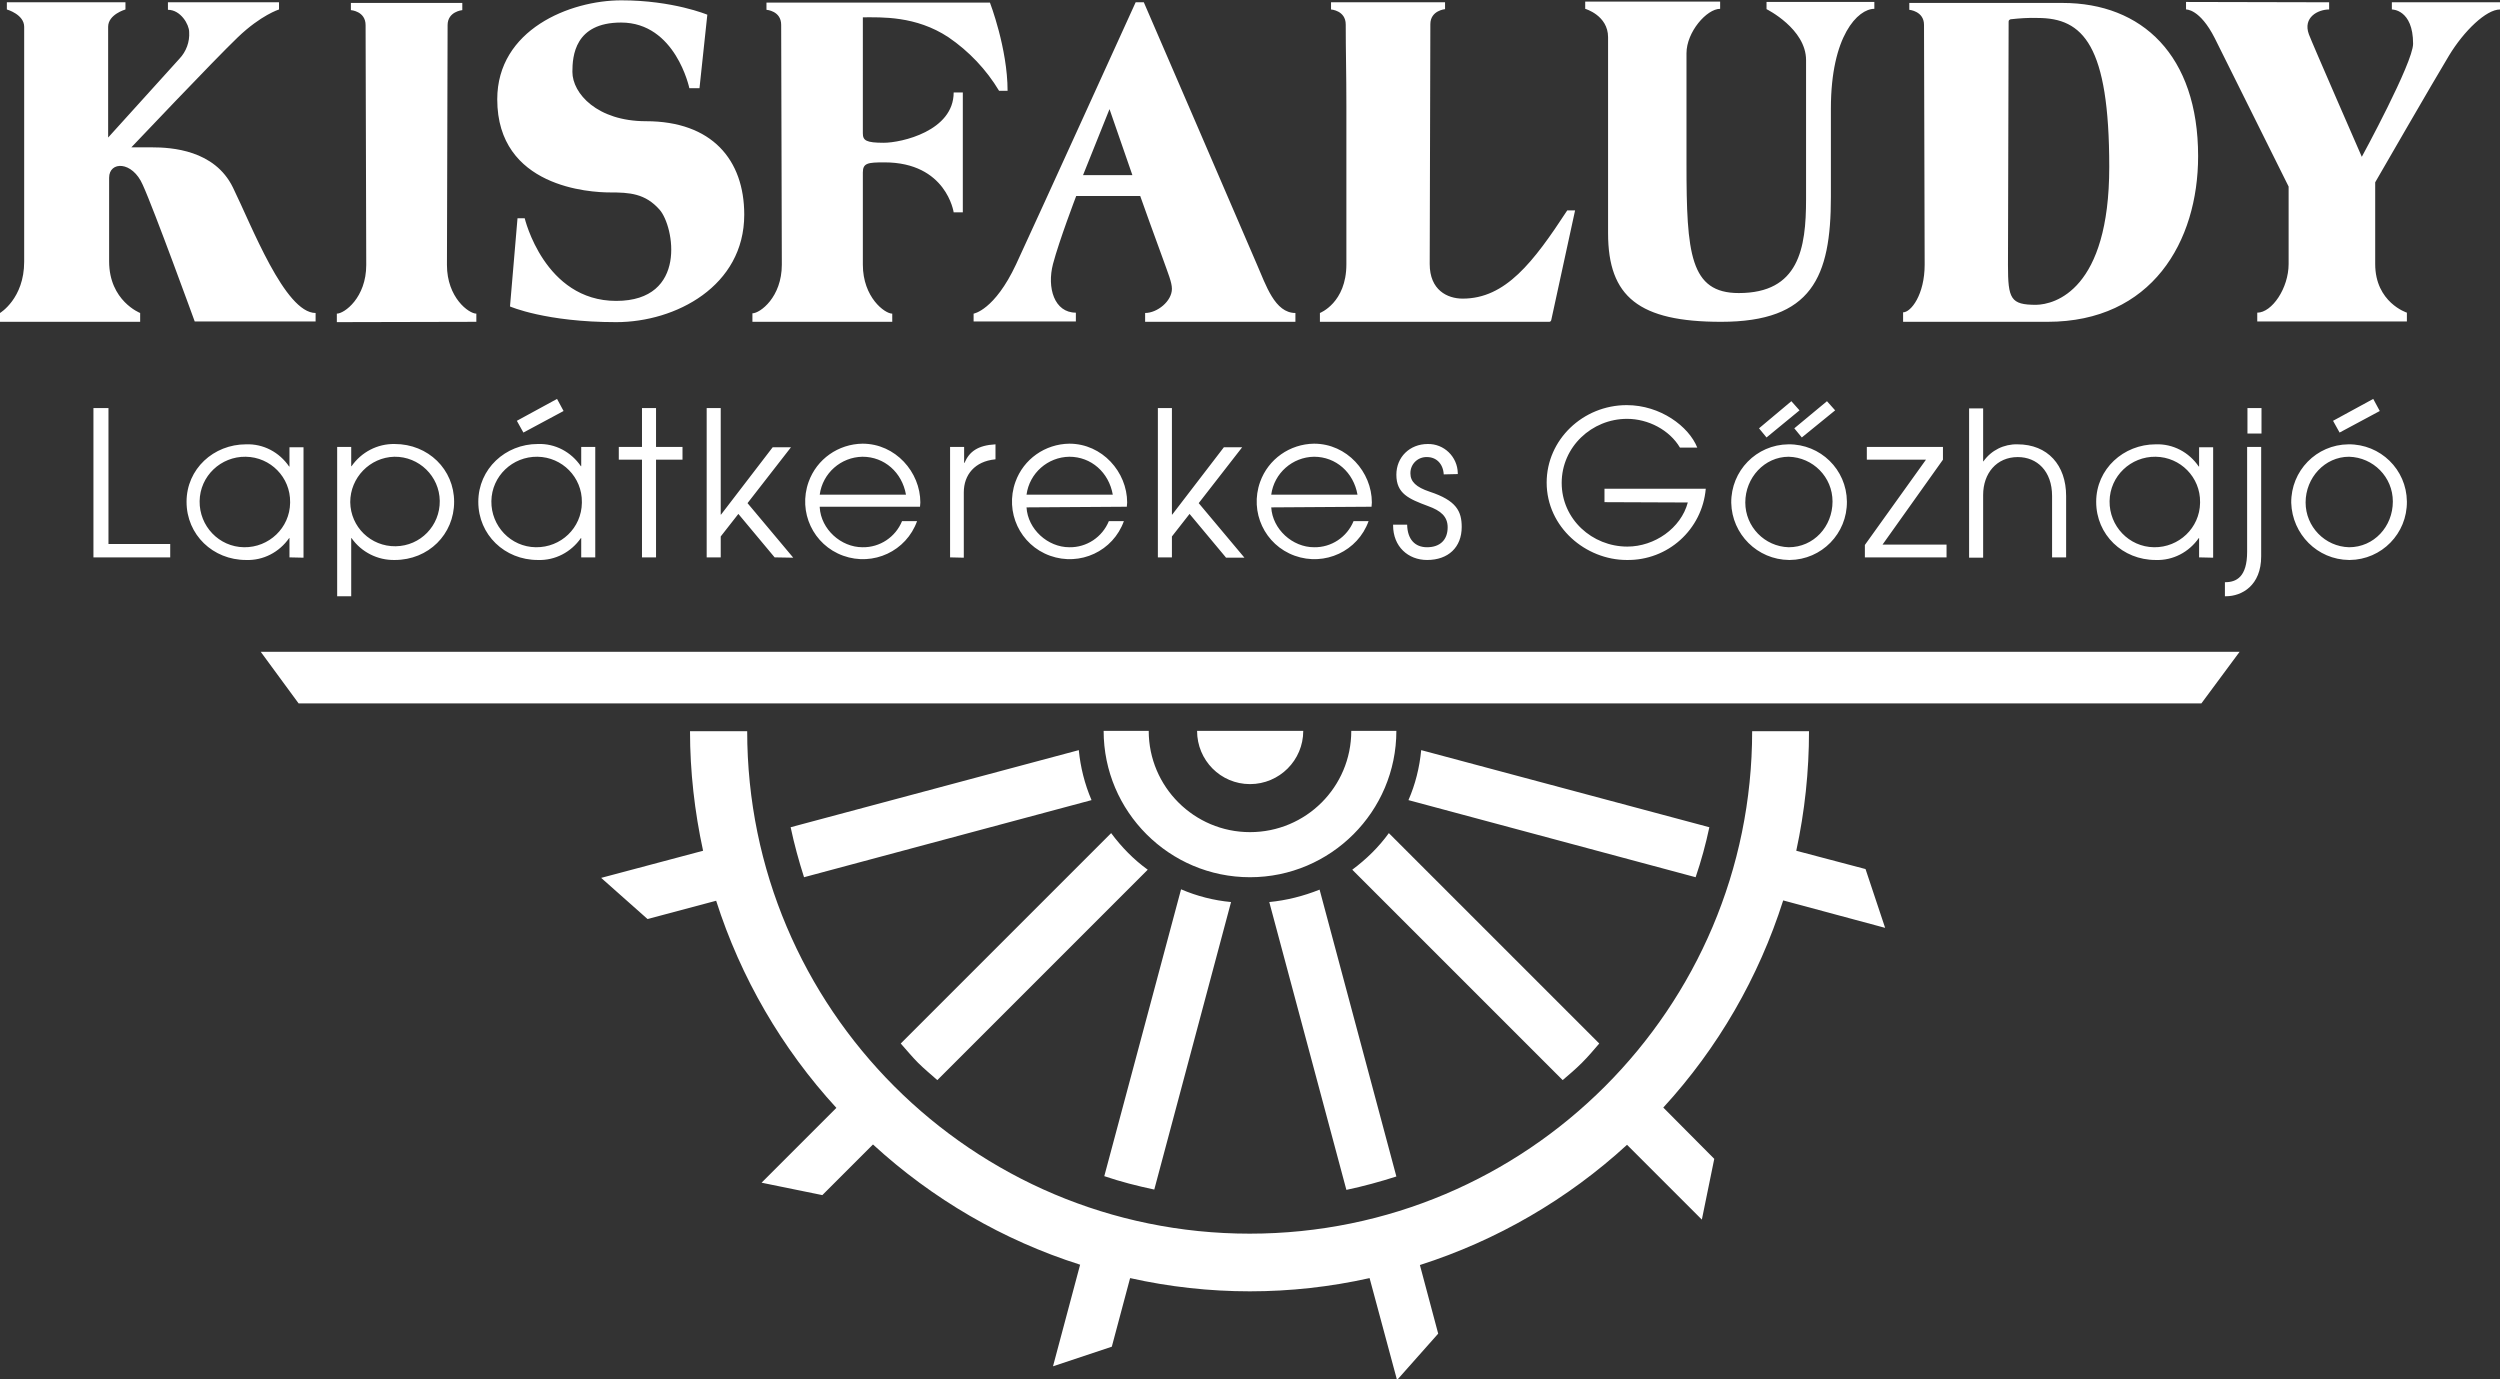 <?xml version="1.0" encoding="utf-8"?>
<!-- Generator: Adobe Illustrator 24.2.3, SVG Export Plug-In . SVG Version: 6.00 Build 0)  -->
<svg version="1.1" id="Layer_1" xmlns="http://www.w3.org/2000/svg" xmlns:xlink="http://www.w3.org/1999/xlink" x="0px" y="0px"
	 viewBox="0 0 765.2 422.2" style="enable-background:new 0 0 765.2 422.2;" xml:space="preserve">
<rect x="0" y="0" width="765.2" height="422.2" fill="#333333" stroke="none"/>
<style type="text/css">
	.st0{fill:#FFFFFF;}
</style>
<path class="st0" d="M33.4,54.4V80c0,12.1,9.5,15.8,9.5,15.8v2.7H0v-2.7c0,0,7.4-4.4,7.4-15.7V8.2h0c0-3.8-5.3-5.3-5.3-5.3V0.7h36.3
	v2.2c0,0-5.3,1.5-5.3,5.3v33.9c0,0,19.3-21.3,21.8-24.1c2.1-2.2,3.2-5.2,3-8.2c0-2.3-2.6-6.8-6.5-6.8V0.7h34v2.2
	c0,0-5.5,1.7-12.6,8.5c-7.1,6.8-32.6,33.7-32.6,33.7h6.3c6,0,19.2,0.8,24.8,12.3C77,69,87.2,95.8,96.6,95.8v2.6h-37
	c0,0-12.5-34.4-15.9-41.8C40.5,49.2,33.4,49.3,33.4,54.4 M145.8,98.5V96c-2.3,0-9-4.9-9-14.9c0-10,0.2-65.2,0.2-73.4
	c0-4.2,4.5-4.6,4.5-4.6V0.9h-34.1v2.2c0,0,4.5,0.3,4.5,4.6c0,8.2,0.2,63.4,0.2,73.4c0,10-6.7,14.9-9,14.9v2.6L145.8,98.5z
	 M186.7,58.9c6,0,10.8,0.3,15.2,5.3c4.4,5,8.7,27.9-13.3,27.9c-22,0-28-25.3-28-25.3h-2.2l-2.3,27c0,0,10.9,4.8,32.5,4.8
	c18.2,0,39.2-11,39.2-32.9c0-16.8-9.9-28.6-30.1-28.6c-14.9,0-22.5-8.5-22.5-15.1c0-4.8,0.7-15.1,14.9-15.1
	c16.7,0,20.9,20.1,20.9,20.1h3.1l2.4-22.5c0,0-10.5-4.4-26.3-4.4c-15.8,0-38,9-38,30.3C152.2,57.4,180.7,58.9,186.7,58.9 M264.1,81
	V52.8c0-2.9,1.5-3.1,6.6-3.1c19,0,21.2,15.3,21.2,15.3h2.8V28.3h-2.8c0,11.8-16,15.4-21.4,15.4c-5.4,0-6.4-0.7-6.4-2.9V5.3
	c5.7,0,16.2-0.5,26.2,6.1c6.3,4.3,11.6,9.9,15.5,16.4h2.6c0-13-5.4-27-5.4-27h-68.4v2.2c0,0,4.5,0.3,4.5,4.6
	c0,8.2,0.2,63.4,0.2,73.4c0,10-6.7,14.9-9,14.9v2.6h42.8V96C270.8,96,264.1,91,264.1,81 M396.5,95.8v2.7h-46v-2.7
	c3.7,0,8.2-3.6,8.2-7.4c0-2-1.2-4.8-2.8-9.3C354.2,74.6,349,60,349,60h-19.6c0,0-5.2,13.6-7.1,20.8c-1.9,7.3,0.4,14.9,7,14.9v2.7
	H298V96c0,0,6.4-1,13-15.1c6.6-14.2,36.6-80.2,36.6-80.2h2.5c0,0,31.9,73.8,34.6,80.2C387.5,87.3,390.2,95.8,396.5,95.8 M346.6,53.6
	l-7-20.2l-8.1,20.2H346.6z M474.2,98.5c0.3,0,0.5-0.2,0.6-0.5l7.3-33.6h-2.4c-10.4,15.9-18.9,27-32,27c-4.7,0-10.1-2.6-10.1-10.6
	c0-10,0.2-65.2,0.2-73.4c0-4.2,4.5-4.6,4.5-4.6V0.7h-34.9v2.2c0,0,4.5,0.3,4.5,4.6c0,8.2,0.2,14.8,0.2,24.8l0,48.6
	c0,11.8-8.1,14.9-8.1,14.9v2.7L474.2,98.5z M526.5,2.7V0.5h-41.3v2.2c0,0,7,2,7,8.7v60c0,19.5,9.5,27.1,34.6,27.1
	c27.8,0,33.6-13.7,33.6-38.2V33.2c0-22.3,8.3-30.5,13.3-30.5V0.6h-33v2.2c0,0,12.1,6,12.1,15.6V61c0,15.1-2.2,28.7-20.6,28.7
	c-14.9,0-16-12.1-16-39.5V16.3C516.2,9.8,522.4,2.7,526.5,2.7 M672.8,47.8c0,26.2-14.2,50.7-46.1,50.7h-44.2v-2.9
	c2.4,0,6.6-5.4,6.6-14.6c0-10-0.2-65.2-0.2-73.4c0-4.2-4.5-4.6-4.5-4.6V0.9h46.9C655.6,0.9,672.8,16.9,672.8,47.8 M645.6,51.1
	c0-37.3-8-45.6-21.9-45.6c-2.8-0.1-5.6,0.1-8.3,0.4c-0.3,0.1-0.6,0.3-0.6,0.7c0,9.8-0.2,64.7-0.2,74.5c0,10.4,0.8,12.2,8.6,12.2
	C629,93.2,645.6,88.7,645.6,51.1 M669.1,0.6v2.3c0,0,4.2-0.3,8.8,8.8c4.5,9.1,22.6,45.4,22.6,45.4v23.7c0,7.4-5.1,14.9-9.6,14.9v2.7
	h45.8v-2.7c0,0-9.7-3.1-9.7-14.9v-25c0,0,18-31.2,22.6-38.8S761,2.9,765.2,2.9V0.7h-33.1v2.2c0,0,6.5-0.1,6.5,10.5
	c0,5.8-15.7,34.6-15.7,34.6s-15.5-35.5-16.2-37.5c-1.9-5.2,2.8-7.6,6.2-7.6V0.7L669.1,0.6z M28.6,170.6v-45.7h4.6v41.6h18.9v4.1
	H28.6z M88.6,170.6v-5.9h-0.1c-3,4.3-7.9,6.9-13.2,6.7c-10.1,0-18.2-7.7-18.2-17.8S65.4,136,75.3,136c5.3-0.2,10.2,2.4,13.2,6.8h0.1
	v-5.9h4.3v33.8L88.6,170.6z M88.8,153.7c0.1-7.6-6-13.8-13.6-13.9c0,0,0,0,0,0c-7.6-0.1-14,5.9-14.1,13.6c-0.1,7.6,5.9,14,13.6,14.1
	c7.6,0.1,14-5.9,14.1-13.6C88.8,153.9,88.8,153.8,88.8,153.7L88.8,153.7z M103.2,182.5v-45.7h4.3v5.9h0.1c3-4.3,7.9-6.9,13.2-6.8
	c10.3,0,18.2,7.8,18.2,17.7c0,9.9-7.8,17.8-18.2,17.8c-5.2,0.1-10.2-2.4-13.2-6.7h-0.1v17.8L103.2,182.5z M120.7,139.8
	c-7.5,0.2-13.5,6.4-13.5,13.9c0.1,7.6,6.3,13.6,13.9,13.5c7.6-0.1,13.6-6.3,13.5-13.9C134.5,145.8,128.3,139.7,120.7,139.8
	C120.7,139.8,120.7,139.8,120.7,139.8z M177.9,170.6v-5.9h-0.1c-3,4.3-7.9,6.9-13.2,6.7c-10.1,0-18.2-7.7-18.2-17.8
	s8.3-17.7,18.2-17.7c5.3-0.2,10.2,2.4,13.2,6.8h0.1v-5.9h4.3v33.8L177.9,170.6z M178.1,153.7c0.1-7.6-6-13.8-13.6-13.9c0,0,0,0,0,0
	c-7.6-0.1-14,5.9-14.1,13.6c-0.1,7.6,5.9,14,13.6,14.1s14-5.9,14.1-13.6C178.1,153.9,178.1,153.8,178.1,153.7L178.1,153.7z
	 M160.2,132.4l-2-3.6l12.3-6.7l2,3.7L160.2,132.4z M196.5,170.6v-29.9h-7.1v-3.9h7.1v-11.9h4.3v11.9h8.1v3.9h-8.1v29.9L196.5,170.6z
	 M237.1,170.6L226,157.3l-5.4,6.9v6.4h-4.3v-45.7h4.3v32.6h0.1l15.8-20.6h5.6l-13.3,17.1l14,16.7L237.1,170.6z M250.9,155.3
	c0.4,6.7,6.5,12.2,13.1,12.2c5.3,0.1,10.1-3.1,12.1-8h4.6c-3.3,9.2-13.4,13.9-22.6,10.6c-9.2-3.3-13.9-13.4-10.6-22.6
	c2.5-7,9.1-11.6,16.5-11.7c10.1,0,17.7,8.7,17.7,18c0,0.4-0.1,0.9-0.1,1.3H250.9z M277.3,151.4c-1.2-6.8-6.6-11.6-13.3-11.6
	c-6.6,0.1-12.2,5-13.1,11.6H277.3z M290.8,170.6v-33.8h4.3v4.9h0.1c1.5-3.5,4.1-5.4,9.5-5.7v4.6h-0.1c-6.2,0.6-9.6,4.7-9.6,10.1v20
	L290.8,170.6z M314.2,155.3c0.4,6.7,6.5,12.2,13.1,12.2c5.3,0.1,10.1-3.1,12.1-8h4.6c-3.3,9.2-13.4,13.9-22.6,10.6
	c-9.2-3.3-13.9-13.4-10.6-22.6c2.5-7,9.1-11.6,16.5-11.7c10.1,0,17.7,8.7,17.7,18c0,0.4-0.1,0.9-0.1,1.3L314.2,155.3z M340.6,151.4
	c-1.2-6.8-6.6-11.6-13.3-11.6c-6.6,0.1-12.2,5-13.1,11.6H340.6z M375.2,170.6l-11.1-13.3l-5.4,6.9v6.4h-4.3v-45.7h4.3v32.6h0.1
	l15.8-20.6h5.6l-13.3,17.1l14,16.7H375.2z M389.1,155.3c0.4,6.7,6.5,12.2,13.1,12.2c5.3,0.1,10.1-3.1,12.1-8h4.6
	c-3.3,9.2-13.4,13.9-22.6,10.6s-13.9-13.4-10.6-22.6c2.5-7,9.1-11.6,16.5-11.7c10.1,0,17.7,8.7,17.7,18c0,0.4-0.1,0.9-0.1,1.3
	L389.1,155.3z M415.5,151.4c-1.2-6.8-6.6-11.6-13.3-11.6c-6.6,0.1-12.2,5-13.1,11.6H415.5z M441.9,145.2c-0.2-3.3-2.3-5.3-5.1-5.3
	c-2.8-0.1-5.1,2.1-5.1,4.9c0,0,0,0.1,0,0.1c0,2.5,1.7,4.2,5.9,5.6c8.2,2.7,9.8,6,9.8,10.8c0,6.2-4.1,10.1-10.6,10.1
	c-5.8,0-10.4-4.1-10.4-10.6v-0.2h4.3c0.1,4.5,2.4,6.9,6.1,6.9c3.9,0,6.3-2.2,6.3-6.1c0-3.3-2.1-5.1-6-6.5c-5.9-2.2-9.7-3.8-9.7-9.6
	c0-5.4,4.1-9.4,9.6-9.4c5-0.1,9.1,3.9,9.2,8.9c0,0.1,0,0.2,0,0.3L441.9,145.2z M491.1,153.7v-4.1h31c-1.1,12.5-11.6,22-24.2,21.8
	c-12.5,0-24.5-10-24.5-23.7c0-13.1,11.1-23.7,24.5-23.7c10.3,0,19,6.5,21.6,13h-5.3c-3.2-5.4-9.7-8.8-16.2-8.8
	c-10.8,0-20,8.6-20,19.6c0,11.1,9.3,19.5,20.1,19.5c8.3,0,16.4-5.6,18.5-13.5L491.1,153.7z M529.9,153.9
	c-0.1-9.8,7.7-17.8,17.5-17.9c9.8-0.1,17.8,7.7,17.9,17.5c0.1,9.8-7.7,17.8-17.5,17.9c-0.1,0-0.2,0-0.2,0
	C537.9,171.3,530.1,163.5,529.9,153.9z M560.9,153.5c0-7.5-6-13.5-13.4-13.7c-7.4,0-13.3,6.4-13.3,14c0,7.4,5.9,13.5,13.3,13.7
	C555.1,167.5,560.9,161.2,560.9,153.5z M540.7,133.9l-2.3-2.8l9.9-8.3l2.5,2.8L540.7,133.9z M551.5,133.9l-2.3-2.8l10-8.3l2.5,2.8
	L551.5,133.9z M570.8,170.6v-3.8l18.7-26.1h-18.1v-3.9h23.3v3.9l-18.5,26h19.6v3.9L570.8,170.6z M628.1,170.6v-18.8
	c0-7.6-4.6-11.9-10.5-11.9c-6.5,0-10.6,5-10.6,11.6v19.2h-4.3v-45.7h4.3v16.2h0.1c2.4-3.4,6.3-5.3,10.4-5.2
	c9.3,0,14.9,6.4,14.9,15.8v18.8L628.1,170.6z M673.1,170.6v-5.9H673c-3,4.3-7.9,6.9-13.2,6.7c-10.1,0-18.2-7.7-18.2-17.8
	S650,136,659.8,136c5.3-0.2,10.2,2.4,13.2,6.8h0.1v-5.9h4.3v33.8L673.1,170.6z M673.4,153.7c0.1-7.6-6-13.8-13.6-13.9c0,0,0,0,0,0
	c-7.6-0.1-14,5.9-14.1,13.6c-0.1,7.6,5.9,14,13.6,14.1c7.6,0.1,14-5.9,14.1-13.6C673.4,153.9,673.4,153.8,673.4,153.7L673.4,153.7z
	 M681,182.5v-4.3h0.1c3.4,0,6.7-1.6,6.7-9.3v-32.1h4.3v33.5c0,8.9-5.9,12.2-10.8,12.2L681,182.5z M687.9,132.7v-7.8h4.3v7.8H687.9z
	 M701.3,153.9c-0.1-9.8,7.7-17.8,17.5-17.9c9.8-0.1,17.8,7.7,17.9,17.5c0.1,9.8-7.7,17.8-17.5,17.9c-0.1,0-0.2,0-0.2,0
	C709.3,171.3,701.6,163.5,701.3,153.9L701.3,153.9z M732.4,153.5c0-7.5-6-13.5-13.4-13.7c-7.4,0-13.3,6.4-13.3,14
	c0,7.4,5.9,13.5,13.3,13.7C726.6,167.5,732.4,161.2,732.4,153.5L732.4,153.5z M716.1,132.4l-2-3.6l12.3-6.7l2,3.7L716.1,132.4z
	 M685.5,199.5H79.8l11.6,15.8h582.4L685.5,199.5z M523.2,253.2L435,229.6c-0.5,5.3-1.8,10.5-3.9,15.3l87.9,23.6
	C520.7,263.5,522.1,258.4,523.2,253.2z M388.5,276.1l23.6,88.1c5.2-1.1,10.3-2.5,15.3-4.1l-23.5-87.8
	C398.9,274.3,393.7,275.6,388.5,276.1z M484.2,325.3c1.9-1.9,3.6-3.9,5.3-5.9l-64.4-64.4c-3.1,4.3-6.9,8-11.2,11.2l64.4,64.4
	C480.3,328.9,482.3,327.2,484.2,325.3z M382.6,254.7c-17.1,0-31-13.9-31-31c0,0,0,0,0,0h-13.8c0,24.7,20.1,44.8,44.8,44.8
	s44.8-20.1,44.8-44.8c0,0,0,0,0,0h-13.8C413.6,240.9,399.7,254.7,382.6,254.7C382.6,254.7,382.6,254.7,382.6,254.7z M334.1,244.9
	c-2.1-4.9-3.4-10.1-3.9-15.3l-88.2,23.6c1.1,5.2,2.5,10.3,4.1,15.3L334.1,244.9z M549.8,260.4c2.6-12,3.9-24.3,3.9-36.6h-17.4
	c0,84.9-68.9,153.8-153.8,153.8c-84.9,0-153.8-68.9-153.8-153.8c0,0,0,0,0,0h-17.5c0,12.3,1.4,24.6,4,36.6l-31.2,8.3l14.2,12.6
	l21-5.6c7.5,23.5,20.1,45.2,36.8,63.4l-22.9,22.9l18.6,3.8l15.5-15.5c18.2,16.7,39.8,29.3,63.4,36.8l-8.3,31.1l18-6l5.6-21
	c24.1,5.4,49.2,5.4,73.3,0l8.4,31.2l12.6-14.2l-5.6-21c23.5-7.5,45.2-20.1,63.4-36.8l22.9,22.9l3.8-18.6L509.1,339
	c16.7-18.2,29.2-39.8,36.7-63.4L577,284l-6-18L549.8,260.4z M376.8,276.1c-5.3-0.5-10.4-1.8-15.3-3.9l-23.5,87.8
	c5,1.7,10.1,3,15.3,4.1L376.8,276.1z M286.9,330.6l64.4-64.4c-4.3-3.1-8-6.9-11.2-11.2l-64.4,64.4c1.8,2,3.4,4,5.3,5.9
	C282.9,327.2,285,328.9,286.9,330.6L286.9,330.6z M382.6,240c9,0,16.3-7.3,16.3-16.3h-32.5C366.4,232.7,373.6,240,382.6,240
	L382.6,240z"/>
</svg>
